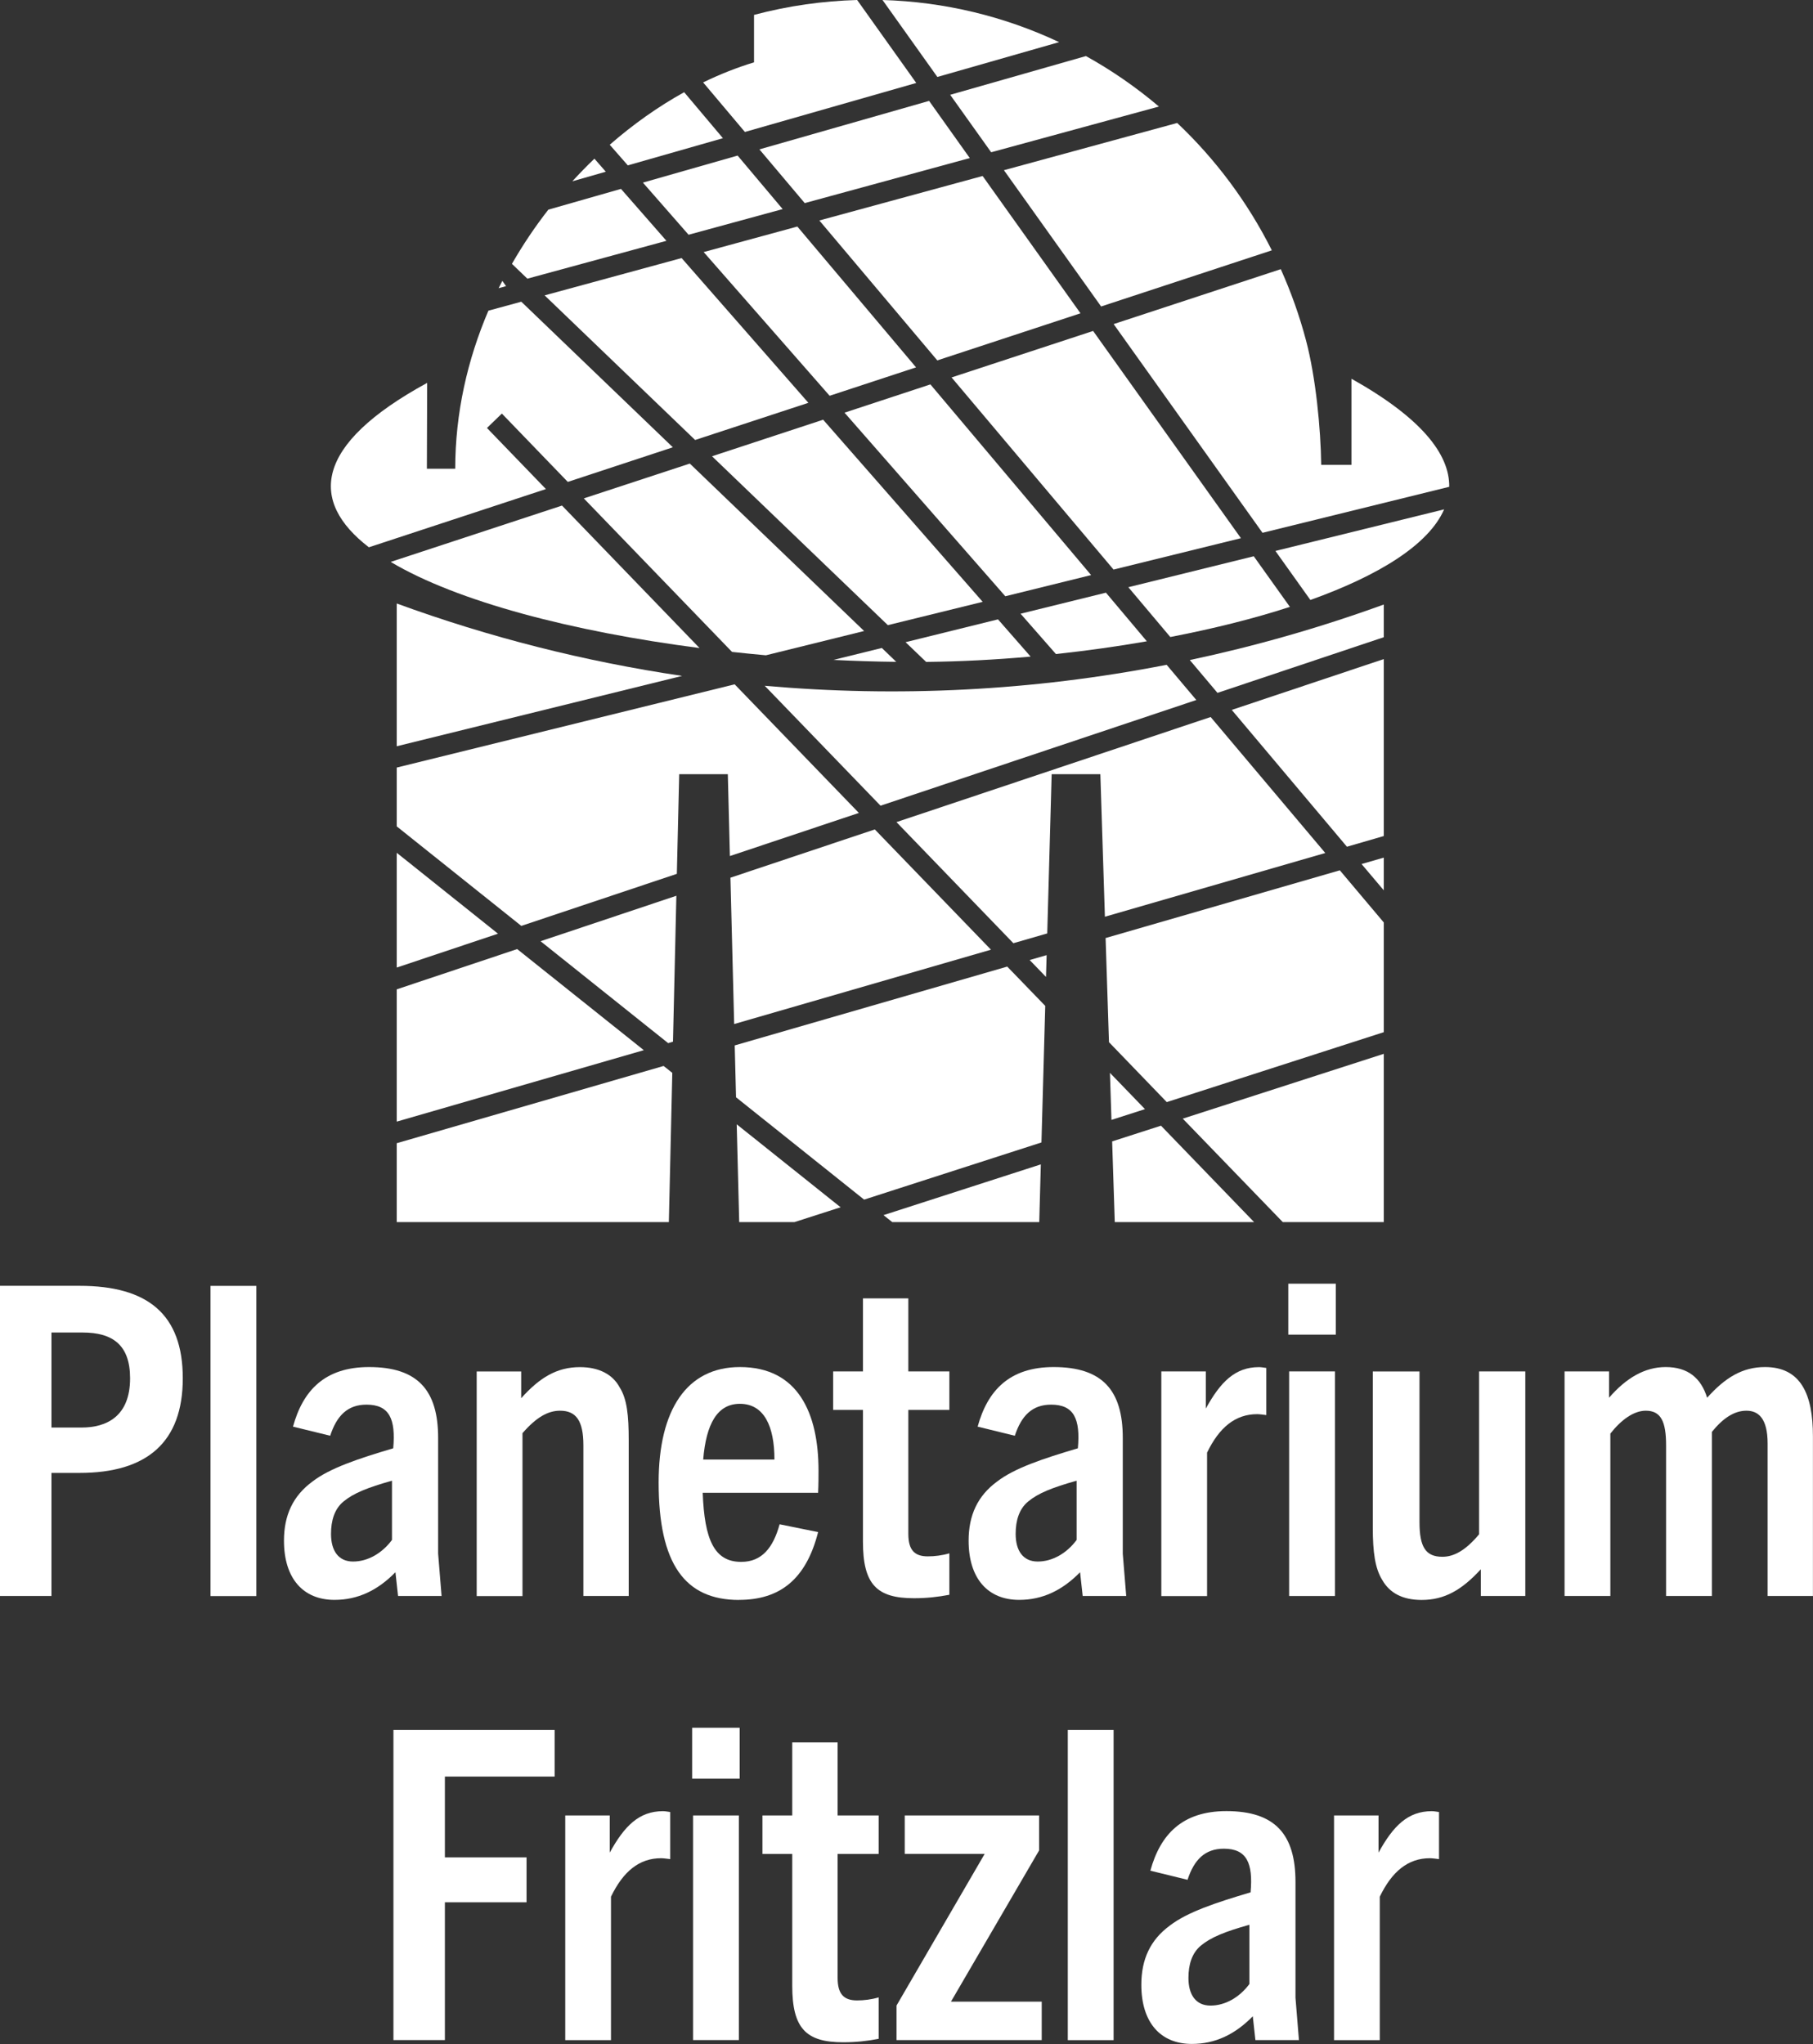 <?xml version="1.0" encoding="UTF-8"?>
<svg xmlns="http://www.w3.org/2000/svg" viewBox="0 0 262.85 296.39">
  <rect x="0" y="0" width="262.85" height="296.39" fill="#333333" stroke="none"/>
  <defs>
    <style>
      .cls-1 {
        fill: #FFFF;
      }
    </style>
  </defs>
  <g id="Bildmarke">
    <g>
      <polygon class="cls-1" points="75.58 134.26 98.13 126.71 98.47 112.26 105.52 112.26 105.82 124.13 124.52 117.88 106.51 99.23 57.52 111.3 57.52 119.83 75.58 134.26"/>
      <polygon class="cls-1" points="93.34 152.28 74.98 137.62 57.52 143.46 57.52 162.64 93.34 152.28"/>
      <polygon class="cls-1" points="57.52 123.66 57.52 140.3 72.2 135.39 57.52 123.66"/>
      <polygon class="cls-1" points="97.57 151.05 98.06 129.89 78.37 136.48 96.87 151.26 97.57 151.05"/>
      <polygon class="cls-1" points="175.52 103.97 129.97 119.21 146.92 136.77 151.83 135.35 152.47 112.26 159.53 112.26 160.19 132.93 192.14 123.69 175.52 103.97"/>
      <polygon class="cls-1" points="195.28 122.78 200.62 121.23 200.62 95.57 178.58 102.94 195.28 122.78"/>
      <polygon class="cls-1" points="151.74 138.5 149.28 139.21 151.65 141.66 151.74 138.5"/>
      <path class="cls-1" d="M173.44,101.5l-4.3-5.1c-19.51,3.81-39.11,4.74-58.27,3.04l16.79,17.39,45.77-15.32Z"/>
      <path class="cls-1" d="M176.51,100.47l24.11-8.07v-4.74c-9.31,3.38-18.7,6.05-28.12,8.05l4.01,4.76Z"/>
      <path class="cls-1" d="M57.52,87.51v20.7l41.37-10.2c-14.16-2.09-28.03-5.62-41.37-10.5Z"/>
      <polygon class="cls-1" points="96.21 154.57 57.52 165.77 57.52 177.21 96.97 177.21 97.47 155.57 96.21 154.57"/>
      <polygon class="cls-1" points="121.87 175.06 106.81 163.03 107.17 177.21 115.18 177.21 121.87 175.06"/>
      <polygon class="cls-1" points="126.83 120.27 105.9 127.27 106.44 148.49 143.67 137.71 126.83 120.27"/>
      <polygon class="cls-1" points="168.32 163.23 161.24 165.51 161.62 177.21 181.82 177.21 168.32 163.23"/>
      <polygon class="cls-1" points="171.48 162.21 185.98 177.21 200.62 177.21 200.62 152.81 171.48 162.21"/>
      <polygon class="cls-1" points="128.09 176.2 129.36 177.21 150.67 177.21 150.9 168.84 128.09 176.2"/>
      <polygon class="cls-1" points="197.4 125.29 200.62 129.1 200.62 124.36 197.4 125.29"/>
      <polygon class="cls-1" points="160.92 155.57 161.14 162.39 166 160.83 160.92 155.57"/>
      <polygon class="cls-1" points="150.99 165.66 151.54 145.86 146.03 140.16 106.52 151.59 106.71 159.11 125.28 173.95 150.99 165.66"/>
      <polygon class="cls-1" points="200.62 149.67 200.62 133.76 194.25 126.2 160.29 136.02 160.78 151.12 169.16 159.81 200.62 149.67"/>
    </g>
    <g>
      <path class="cls-1" d="M137.76,13.75l5.94,8.33,24.32-6.63c-3.29-2.79-6.83-5.24-10.58-7.32l-19.69,5.62Z"/>
      <polygon class="cls-1" points="142.46 25.52 118.79 31.97 135.89 52.26 156.65 45.43 142.46 25.52"/>
      <polygon class="cls-1" points="128.72 90.65 142.47 87.27 119.34 60.86 103.23 66.16 128.72 90.65"/>
      <polygon class="cls-1" points="158.48 47.99 137.96 54.73 161.44 82.59 179.91 78.04 158.48 47.99"/>
      <path class="cls-1" d="M129.94,95.97l-2.09-2.01-7.02,1.73c3.05.15,6.09.25,9.11.28Z"/>
      <path class="cls-1" d="M147.97,89l5.12,5.84c4.43-.48,8.85-1.09,13.18-1.85l-5.93-7.05-12.37,3.05Z"/>
      <polygon class="cls-1" points="102.02 36.55 120.28 57.39 132.81 53.27 115.6 32.85 102.02 36.55"/>
      <path class="cls-1" d="M73.37,41.49l-.54-.76c-.08.17-.46.89-.54,1.06l1.08-.3Z"/>
      <path class="cls-1" d="M161.46,47l21.58,30.26,27.07-6.67c.07-4.76-4.1-10.03-14.17-15.67v12.49h-4.39c-.07-5.28-.79-12.71-2.2-18.04-.95-3.6-2.19-7.05-3.66-10.34l-24.22,7.96Z"/>
      <polygon class="cls-1" points="134.89 55.74 122.44 59.84 145.75 86.46 158.19 83.39 134.89 55.74"/>
      <path class="cls-1" d="M76.45,40.41l20.17-5.49-6.59-7.53-10.53,3.01c-1.93,2.47-3.7,5.11-5.28,7.86l2.23,2.14Z"/>
      <path class="cls-1" d="M131.29,93.12l2.98,2.86c4.89-.05,9.99-.31,15.15-.77l-4.73-5.4-13.4,3.31Z"/>
      <path class="cls-1" d="M159.64,44.44l24.75-8.14c-3.53-7.04-8.2-13.25-13.72-18.47l-25.12,6.85,14.09,19.76Z"/>
      <path class="cls-1" d="M87.83,24.9l-1.65-1.89c-1.1,1.05-2.16,2.14-3.2,3.28l4.85-1.39Z"/>
      <path class="cls-1" d="M107.98,19.14l24.86-7.11L124.27,0c-4.94.14-9.95.83-14.95,2.16v6.88c-2.48.75-4.94,1.73-7.38,2.91l6.05,7.18Z"/>
      <path class="cls-1" d="M163.59,85.15l6.08,7.22c6.17-1.19,12.06-2.65,17.34-4.37l-5.24-7.34-18.19,4.49Z"/>
      <path class="cls-1" d="M135.9,11.16l17.65-5.05c-7.92-3.73-16.61-5.85-25.6-6.11l7.95,11.16Z"/>
      <path class="cls-1" d="M184.91,79.89l5.07,7.11c9.85-3.53,17.14-7.98,19.39-13.14l-24.46,6.03Z"/>
      <path class="cls-1" d="M79.15,70.92l-8.55-8.86,2.16-2.09,9.56,9.91h0l15.23-5.02-21.97-21.11-4.77,1.3c-3.04,7.11-4.81,14.86-4.81,22.92h-4.11l.04-12.45c-16.55,9.03-17.05,17.22-8.45,23.84l25.66-8.44Z"/>
      <path class="cls-1" d="M56.64,81.48c9.67,5.76,26.39,10.11,44.78,12.49l-19.94-20.66-24.84,8.17Z"/>
      <path class="cls-1" d="M106.13,94.53c1.63.18,3.27.34,4.91.49l14.24-3.52-25.27-24.28-15.37,5.05,21.49,22.26Z"/>
      <polygon class="cls-1" points="116.67 29.45 140.6 22.92 134.7 14.63 110.1 21.66 116.67 29.45"/>
      <polygon class="cls-1" points="93.21 26.48 99.83 34.04 113.47 30.32 106.94 22.56 93.21 26.48"/>
      <polygon class="cls-1" points="117.2 58.41 98.82 37.42 78.96 42.83 100.78 63.8 117.2 58.41"/>
      <path class="cls-1" d="M88.4,20.99l2.62,2.99,13.79-3.94-5.62-6.67c-3.75,2.08-7.39,4.65-10.79,7.62Z"/>
    </g>
  </g>
  <g id="Text">
    <g>
      <path class="cls-1" d="M0,231.43v-44.98h11.53c9.9,0,14.97,4.13,14.97,13.41s-5.2,13.72-14.97,13.72h-4.07v17.85H0ZM11.84,207c3.63,0,7.02-1.63,7.02-7.14,0-4.82-2.51-6.64-6.89-6.64h-4.51v13.78h4.39Z"/>
      <rect class="cls-1" x="30.52" y="186.46" width="6.64" height="44.98"/>
      <path class="cls-1" d="M57.71,231.43l-.38-3.45c-2.57,2.63-5.45,4.01-8.83,4.01-4.57,0-7.33-3.13-7.33-8.58,0-3.7,1.31-6.51,4.13-8.58,2.51-1.94,6.64-3.32,11.71-4.82.38-4.26-.56-6.33-3.88-6.33-2.76,0-4.32,1.63-5.26,4.51l-5.39-1.32c1.44-5.26,4.63-8.64,11.02-8.64,7.08,0,10.02,3.38,10.02,10.27v16.79l.5,6.14h-6.33ZM56.83,214.71c-3.57,1-5.58,1.82-7.02,3.01-1.31,1.07-1.82,2.76-1.82,4.7,0,2.44,1.07,4.01,3.2,4.01s4.2-1.19,5.64-3.13v-8.58Z"/>
      <path class="cls-1" d="M84.58,231.43v-21.86c0-3.57-1.07-5.01-3.38-5.01-1.75,0-3.44.94-5.45,3.26v23.62h-6.64v-32.57h6.45v3.88c2.69-3.01,5.2-4.51,8.52-4.51,2.76,0,4.76,1.06,5.76,2.94,1.07,1.69,1.31,4.07,1.31,7.64v22.61h-6.58Z"/>
      <path class="cls-1" d="M107.14,232c-7.83,0-11.65-5.2-11.65-17.04,0-10.52,4.07-16.73,11.78-16.73,8.46,0,11.4,6.7,11.4,15.04,0,.94,0,2-.06,3.19h-16.73c.25,6.83,1.69,10.02,5.58,10.02,3.01,0,4.64-2.07,5.57-5.45l5.58,1.13c-1.75,6.89-5.58,9.83-11.46,9.83M101.94,211.64h10.34c0-4.82-1.5-8.08-5.01-8.08-3.26,0-4.89,2.88-5.32,8.08"/>
      <path class="cls-1" d="M137.64,231.25c-1.63.31-3.26.5-5.14.5-5.39,0-7.39-2-7.39-8.21v-19.1h-4.32v-5.58h4.32v-10.59h6.58v10.59h5.95v5.58h-5.95v17.98c0,2.32.88,3.26,2.82,3.26,1,0,2.07-.13,3.13-.44v6.01Z"/>
      <path class="cls-1" d="M156.97,231.43l-.38-3.45c-2.57,2.63-5.45,4.01-8.83,4.01-4.57,0-7.33-3.13-7.33-8.58,0-3.7,1.31-6.51,4.13-8.58,2.51-1.94,6.64-3.32,11.71-4.82.38-4.26-.56-6.33-3.88-6.33-2.76,0-4.32,1.63-5.26,4.51l-5.39-1.32c1.44-5.26,4.63-8.64,11.02-8.64,7.08,0,10.02,3.38,10.02,10.27v16.79l.5,6.14h-6.33ZM156.09,214.71c-3.57,1-5.58,1.82-7.02,3.01-1.31,1.07-1.82,2.76-1.82,4.7,0,2.44,1.07,4.01,3.2,4.01s4.2-1.19,5.64-3.13v-8.58Z"/>
      <path class="cls-1" d="M168.37,231.43v-32.57h6.45v5.39c2.13-3.88,4.26-6.01,7.71-6.01.31,0,.63.06,1.06.12v6.83c-.5-.06-1-.13-1.32-.13-3.19,0-5.51,1.94-7.27,5.58v20.8h-6.64Z"/>
      <path class="cls-1" d="M186.78,186.14h6.89v7.39h-6.89v-7.39ZM186.9,198.86h6.64v32.57h-6.64v-32.57Z"/>
      <path class="cls-1" d="M214.69,231.43v-3.88c-2.76,3.01-5.26,4.45-8.58,4.45-2.75,0-4.63-1-5.7-2.88-1.06-1.69-1.38-4.07-1.38-7.64v-22.61h6.77v21.86c0,3.57.88,5.01,3.32,5.01,1.69,0,3.38-.94,5.32-3.26v-23.62h6.7v32.57h-6.45Z"/>
      <path class="cls-1" d="M256.27,231.43v-22.11c0-3.63-1.32-4.76-3.07-4.76s-3.38,1.06-5.01,3.07v23.8h-6.64v-21.86c0-3.44-.75-5.01-2.94-5.01-1.75,0-3.57,1.32-5.14,3.32v23.55h-6.64v-32.57h6.45v3.82c2.44-2.82,5.14-4.45,8.21-4.45,3.26,0,5.14,1.63,6.01,4.45,2.63-2.94,5.14-4.45,8.39-4.45,5.2,0,6.95,3.95,6.95,10.02v23.18h-6.58Z"/>
      <polygon class="cls-1" points="57.04 295.82 57.04 250.85 80.41 250.85 80.41 257.61 64.5 257.61 64.5 269.33 76.34 269.33 76.34 275.84 64.5 275.84 64.5 295.82 57.04 295.82"/>
      <path class="cls-1" d="M81.95,295.82v-32.57h6.45v5.39c2.13-3.88,4.26-6.01,7.71-6.01.31,0,.63.06,1.06.12v6.83c-.5-.06-1-.13-1.32-.13-3.2,0-5.51,1.94-7.27,5.58v20.8h-6.64Z"/>
      <path class="cls-1" d="M100.35,250.53h6.89v7.39h-6.89v-7.39ZM100.48,263.25h6.64v32.57h-6.64v-32.57Z"/>
      <path class="cls-1" d="M127.39,295.64c-1.63.31-3.26.5-5.14.5-5.39,0-7.39-2-7.39-8.21v-19.1h-4.32v-5.58h4.32v-10.59h6.58v10.59h5.95v5.58h-5.95v17.98c0,2.32.88,3.26,2.82,3.26,1,0,2.07-.13,3.13-.44v6.01Z"/>
      <polygon class="cls-1" points="129.98 295.82 129.98 290.81 142.76 268.82 131.17 268.82 131.17 263.25 150.65 263.25 150.65 268.32 137.87 290.25 151.03 290.25 151.03 295.82 129.98 295.82"/>
      <rect class="cls-1" x="154.81" y="250.85" width="6.64" height="44.98"/>
      <path class="cls-1" d="M182.01,295.82l-.38-3.45c-2.57,2.63-5.45,4.01-8.83,4.01-4.57,0-7.33-3.13-7.33-8.58,0-3.7,1.31-6.51,4.13-8.58,2.51-1.94,6.64-3.32,11.71-4.82.38-4.26-.56-6.33-3.88-6.33-2.76,0-4.32,1.63-5.26,4.51l-5.39-1.32c1.44-5.26,4.63-8.64,11.02-8.64,7.08,0,10.02,3.38,10.02,10.27v16.79l.5,6.14h-6.33ZM181.14,279.1c-3.57,1-5.58,1.82-7.02,3.01-1.31,1.07-1.82,2.76-1.82,4.7,0,2.44,1.07,4.01,3.2,4.01s4.2-1.19,5.64-3.13v-8.58Z"/>
      <path class="cls-1" d="M193.41,295.82v-32.57h6.45v5.39c2.13-3.88,4.26-6.01,7.71-6.01.31,0,.63.06,1.06.12v6.83c-.5-.06-1-.13-1.32-.13-3.19,0-5.51,1.94-7.27,5.58v20.8h-6.64Z"/>
    </g>
  </g>
</svg>